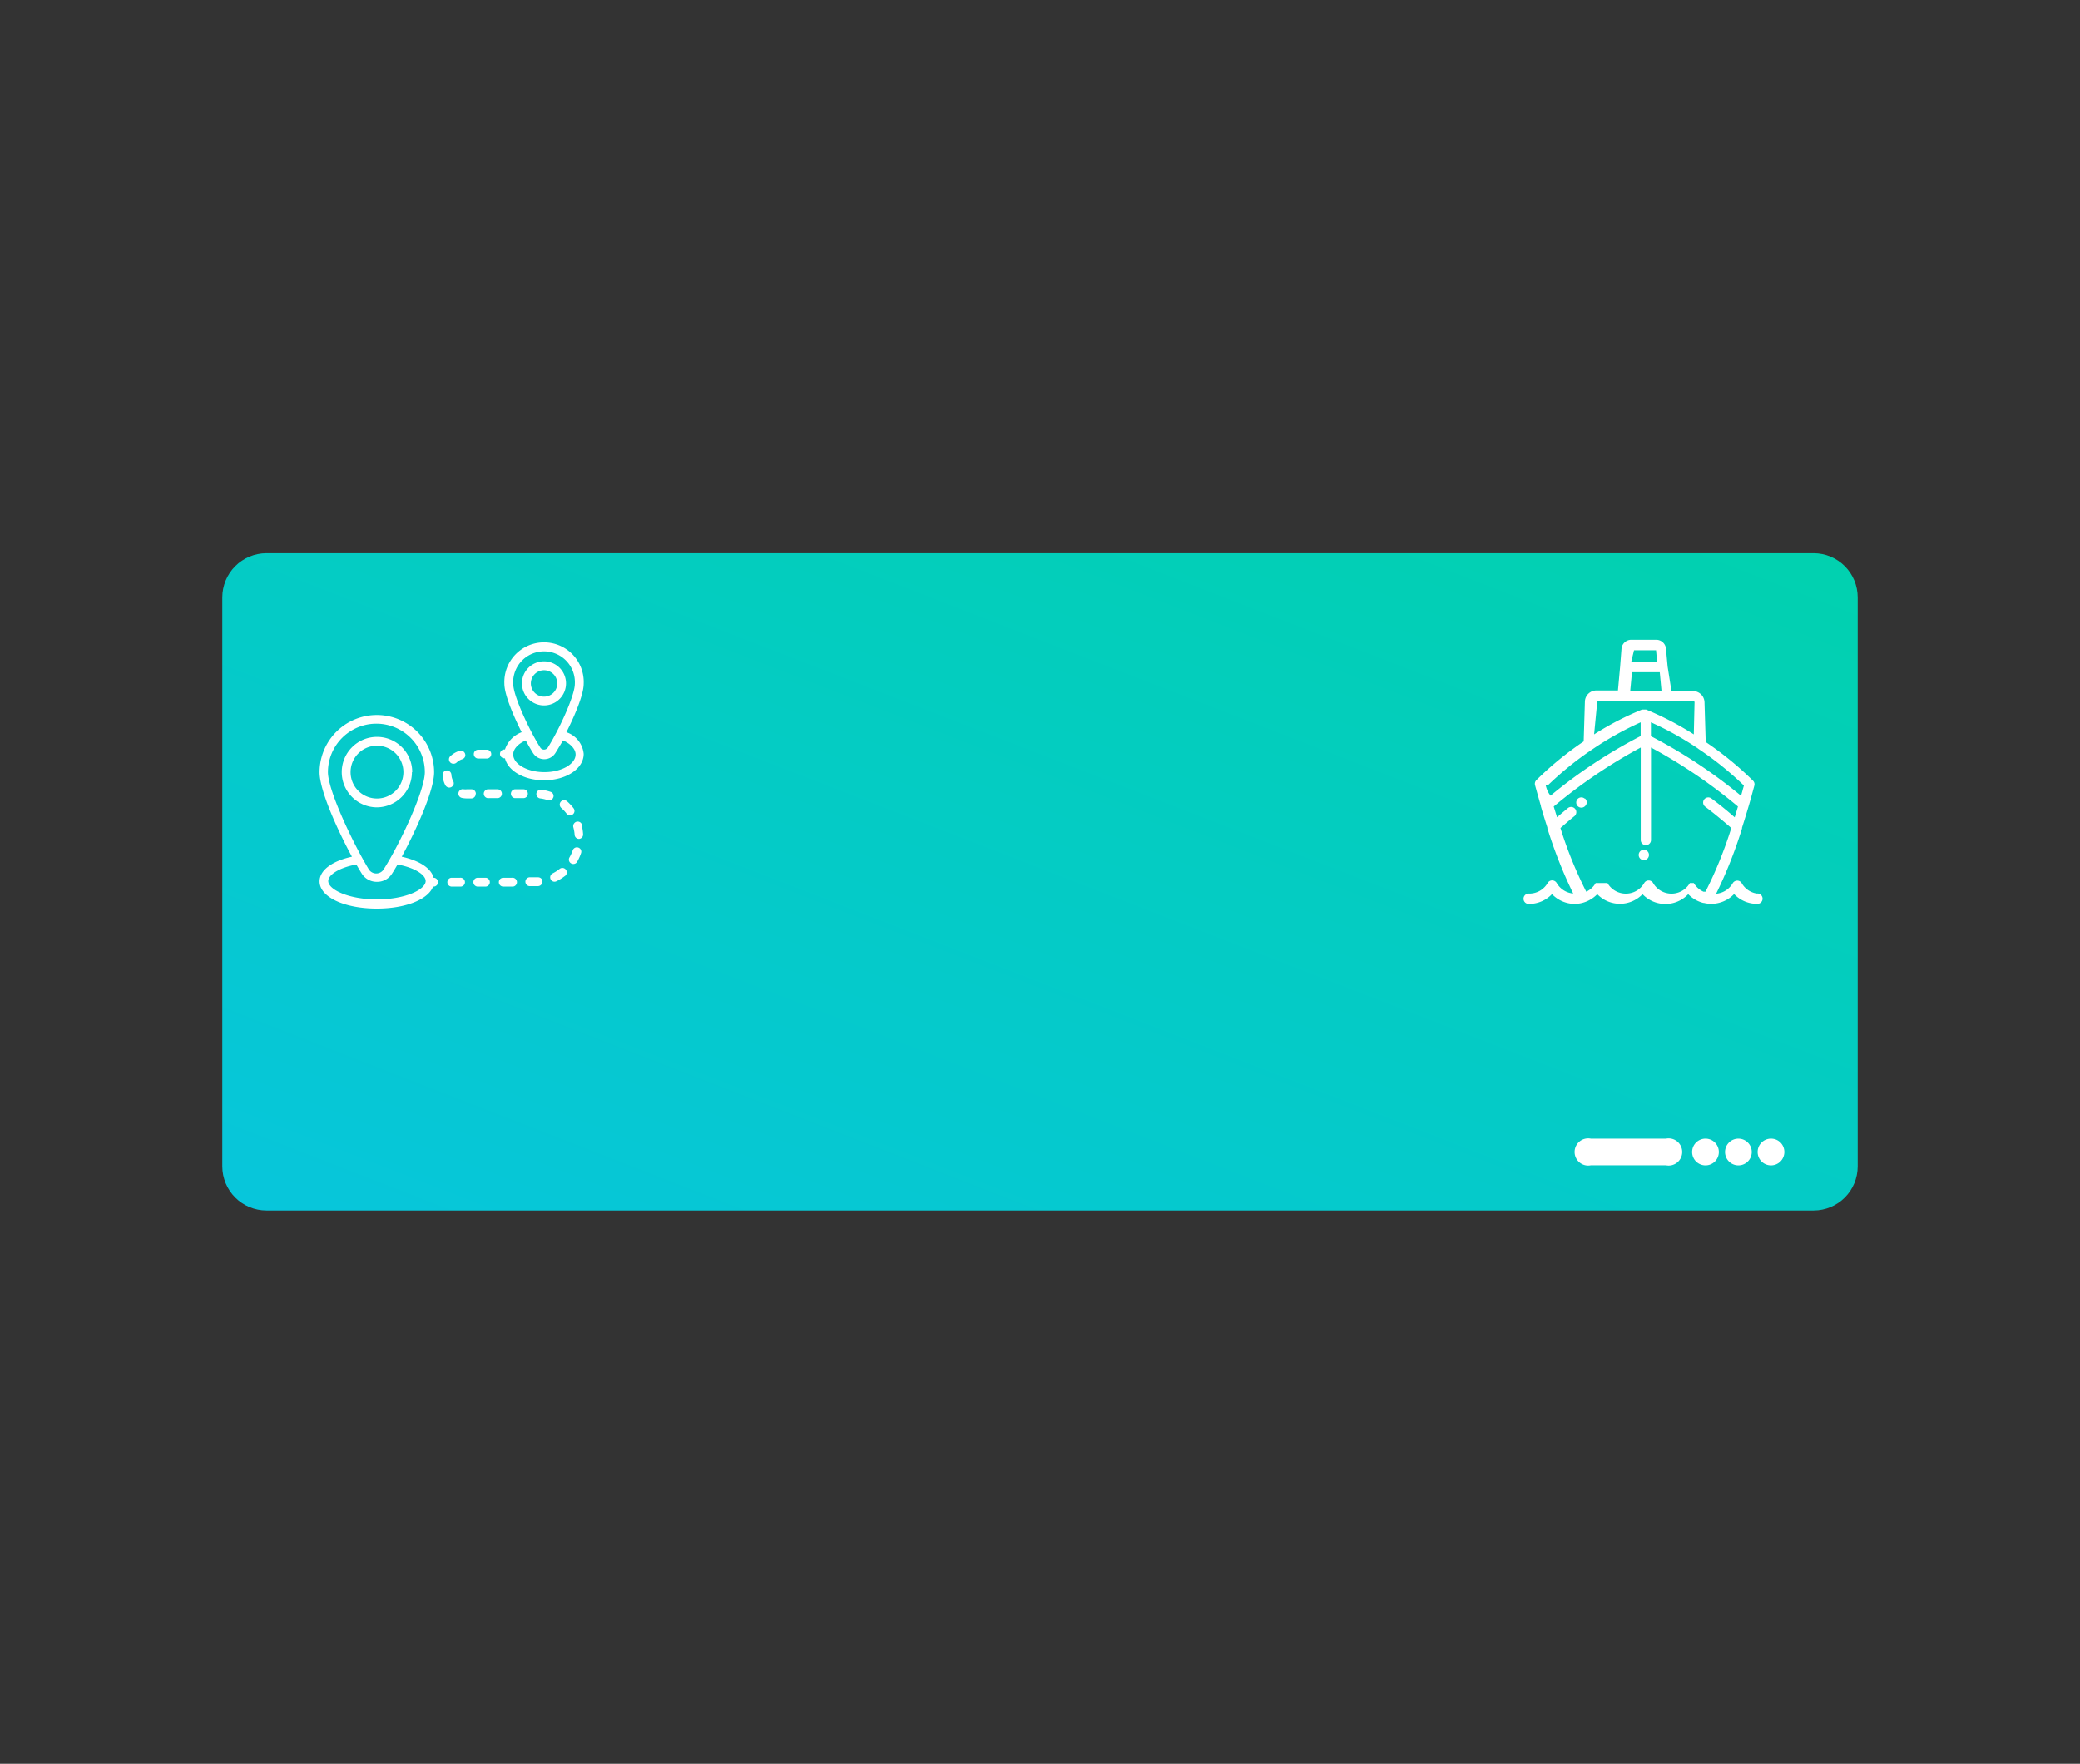 <svg xmlns="http://www.w3.org/2000/svg" xmlns:xlink="http://www.w3.org/1999/xlink" viewBox="0 0 275.64 233.71"><rect x="0" y="0" width="275.64" height="233.71" fill="#333333" stroke="none"/><defs><style>.cls-1{fill:none;clip-rule:evenodd;}.cls-2{clip-path:url(#clip-path);}.cls-3{fill:url(#linear-gradient);}.cls-4{fill:#fff;fill-rule:evenodd;}</style><clipPath id="clip-path" transform="translate(29.46 73.31)"><path class="cls-1" d="M5.84,0H210.89a5.85,5.85,0,0,1,5.83,5.84V81.25a5.84,5.84,0,0,1-5.83,5.83H5.84A5.85,5.85,0,0,1,0,81.25V5.84A5.86,5.86,0,0,1,5.84,0"/></clipPath><linearGradient id="linear-gradient" x1="-7.51" y1="1157.11" x2="-3.93" y2="1157.11" gradientTransform="matrix(-74.89, 0, 0, -72.65, -346.41, 84108.27)" gradientUnits="userSpaceOnUse"><stop offset="0" stop-color="#00d3a7"/><stop offset="1" stop-color="#0ac0f2"/></linearGradient></defs><g id="Layer_2" data-name="Layer 2"><g id="Layer_1-2" data-name="Layer 1"><g class="cls-2"><rect class="cls-3" x="28.45" y="-73.23" width="159.83" height="233.55" transform="translate(57.91 202.02) rotate(-68.71)"/></g><path class="cls-4" d="M42.64,29c-2.22,0-4.09-1.07-4.09-2.34,0-.71.64-1.42,1.66-1.86.35.64.68,1.21.95,1.64a1.75,1.75,0,0,0,3,0c.27-.43.6-1,1-1.64,1,.44,1.66,1.15,1.66,1.86,0,1.27-1.87,2.34-4.08,2.34M38.55,17.29a4.09,4.09,0,1,1,8.17,0c0,1.61-2.18,6.25-3.59,8.47a.62.62,0,0,1-.49.26.59.59,0,0,1-.49-.26C40.73,23.54,38.55,18.9,38.55,17.29Zm7.05,6.42c1.14-2.26,2.29-5,2.29-6.42a5.26,5.26,0,1,0-10.51,0c0,1.39,1.15,4.16,2.29,6.42A3.69,3.69,0,0,0,37.46,26h-.08a.58.58,0,0,0-.58.58.59.59,0,0,0,.58.59h.08c.41,1.67,2.53,2.91,5.18,2.91,2.94,0,5.25-1.53,5.25-3.5A3.37,3.37,0,0,0,45.6,23.71Z" transform="translate(29.46 73.31)"/><path class="cls-4" d="M40.89,17.27A1.75,1.75,0,1,1,42.64,19a1.75,1.75,0,0,1-1.75-1.76m4.66,0a2.92,2.92,0,1,0-2.91,2.92A2.91,2.91,0,0,0,45.55,17.27Z" transform="translate(29.46 73.31)"/><path class="cls-4" d="M17,29a3.5,3.5,0,1,1,3.5,3.5A3.49,3.49,0,0,1,17,29m8.17,0a4.67,4.67,0,1,0-4.67,4.67A4.67,4.67,0,0,0,25.13,29Z" transform="translate(29.46 73.31)"/><path class="cls-4" d="M20.46,45.87c-3.67,0-6.42-1.29-6.42-2.44,0-.76,1.28-1.73,3.72-2.19.26.45.51.87.73,1.22a2.34,2.34,0,0,0,2,1.08,2.31,2.31,0,0,0,2-1.08c.23-.35.47-.77.74-1.22,2.43.46,3.72,1.43,3.72,2.19,0,1.15-2.75,2.44-6.42,2.44M14,29a6.42,6.42,0,1,1,12.84,0c0,2.47-3.3,9.5-5.44,12.86a1.16,1.16,0,0,1-2,0C17.34,38.47,14,31.44,14,29Zm14,14H28c-.31-1.25-1.86-2.27-4.22-2.79,1.92-3.54,4.29-8.78,4.29-11.19a7.59,7.59,0,1,0-15.18,0c0,2.41,2.37,7.65,4.29,11.19-2.66.58-4.29,1.81-4.29,3.27,0,2.06,3.26,3.61,7.59,3.61,3.82,0,6.81-1.22,7.45-2.92h.14a.59.59,0,0,0,0-1.17Z" transform="translate(29.46 73.31)"/><path class="cls-4" d="M33.6,31.87a.58.58,0,0,0-.58-.59h-.6a2,2,0,0,1-.42,0,.53.53,0,0,0-.44.08.58.58,0,0,0,.19,1.06,3.05,3.05,0,0,0,.67.07H33a.58.58,0,0,0,.58-.58" transform="translate(29.46 73.31)"/><path class="cls-4" d="M43.87,32.35a.58.58,0,0,0-.36-.73,6.47,6.47,0,0,0-1.23-.29.6.6,0,0,0-.54.23.57.57,0,0,0-.07.58.59.59,0,0,0,.46.35,5.09,5.09,0,0,1,1,.23.57.57,0,0,0,.73-.37" transform="translate(29.46 73.31)"/><path class="cls-4" d="M46.17,34.72a.58.58,0,0,0,.38-.93,6.84,6.84,0,0,0-.86-.92.59.59,0,0,0-.83.05.59.59,0,0,0,.06.83,5,5,0,0,1,.7.75.58.58,0,0,0,.55.22" transform="translate(29.46 73.31)"/><path class="cls-4" d="M37.05,31.87a.58.58,0,0,0-.58-.59H35.32a.59.59,0,1,0,0,1.17h1.15a.58.58,0,0,0,.58-.58" transform="translate(29.46 73.31)"/><path class="cls-4" d="M47.67,36a.59.59,0,0,0-1-.26.6.6,0,0,0-.15.57,4.94,4.94,0,0,1,.17,1,.58.58,0,0,0,.58.54h0a.58.58,0,0,0,.54-.62,5.92,5.92,0,0,0-.2-1.25" transform="translate(29.46 73.31)"/><path class="cls-4" d="M47.18,39a.58.58,0,0,0-.74.36,5.33,5.33,0,0,1-.43.94.57.57,0,0,0,.21.79.58.58,0,0,0,.8-.2,6.24,6.24,0,0,0,.52-1.15.57.57,0,0,0-.36-.74" transform="translate(29.46 73.31)"/><path class="cls-4" d="M31.49,43H30.34a.59.59,0,0,0,0,1.17h1.15a.59.59,0,1,0,0-1.17" transform="translate(29.46 73.31)"/><path class="cls-4" d="M41.79,42.94H40.68a.59.59,0,0,0,0,1.17h1.19a.59.59,0,0,0,.48-.32.59.59,0,0,0,0-.59.61.61,0,0,0-.53-.26" transform="translate(29.46 73.31)"/><path class="cls-4" d="M40.49,31.87a.58.58,0,0,0-.58-.59H38.76a.59.59,0,0,0,0,1.17h1.15a.58.58,0,0,0,.58-.58" transform="translate(29.46 73.31)"/><path class="cls-4" d="M44.65,41.87a6.07,6.07,0,0,1-.87.55.58.58,0,0,0-.27.78.57.57,0,0,0,.78.26,6.15,6.15,0,0,0,1.07-.66.59.59,0,1,0-.71-.93" transform="translate(29.46 73.31)"/><path class="cls-4" d="M34.94,43H33.79a.59.59,0,0,0,0,1.17h1.15a.59.59,0,0,0,0-1.17" transform="translate(29.46 73.31)"/><path class="cls-4" d="M38.38,43H37.23a.63.63,0,0,0-.41.17.59.59,0,0,0-.17.42.58.58,0,0,0,.58.58h1.15a.59.59,0,1,0,0-1.17" transform="translate(29.46 73.31)"/><path class="cls-4" d="M30.64,27.89a.59.59,0,0,0,.4-.15,2,2,0,0,1,.76-.45.6.6,0,0,0,.4-.43A.62.62,0,0,0,32,26.3a.59.59,0,0,0-.57-.12,3.09,3.09,0,0,0-1.2.7.57.57,0,0,0-.15.64.59.59,0,0,0,.54.37" transform="translate(29.46 73.31)"/><path class="cls-4" d="M33.91,27.2h1.15a.59.59,0,0,0,.58-.59.58.58,0,0,0-.58-.58H33.91a.58.58,0,0,0-.58.58.59.59,0,0,0,.58.59" transform="translate(29.46 73.31)"/><path class="cls-4" d="M30.6,30.77a.6.6,0,0,0,0-.58,2.08,2.08,0,0,1-.24-.85.6.6,0,0,0-.61-.56.58.58,0,0,0-.55.62,3.19,3.19,0,0,0,.36,1.34.6.6,0,0,0,.52.31.58.58,0,0,0,.5-.28" transform="translate(29.46 73.31)"/><path class="cls-4" d="M191.31,77.57h-9.95a1.8,1.8,0,1,0,0,3.53h9.95a1.8,1.8,0,1,0,0-3.53" transform="translate(29.46 73.31)"/><path class="cls-4" d="M196.56,77.57a1.77,1.77,0,1,0,1.76,1.77,1.77,1.77,0,0,0-1.76-1.77" transform="translate(29.46 73.31)"/><path class="cls-4" d="M200.92,77.57a1.77,1.77,0,1,0,1.76,1.77,1.77,1.77,0,0,0-1.76-1.77" transform="translate(29.46 73.31)"/><path class="cls-4" d="M205.27,77.57A1.77,1.77,0,1,0,207,79.34a1.76,1.76,0,0,0-1.77-1.77" transform="translate(29.46 73.31)"/><path class="cls-4" d="M188.38,39.29a.68.68,0,0,0-.68.69h0a.68.68,0,1,0,1.36,0h0a.68.68,0,0,0-.68-.69" transform="translate(29.46 73.31)"/><path class="cls-4" d="M196.28,44.85A2.85,2.85,0,0,1,195,43.7h0l0,0,0,0,0,0,0,0,0,0,0,0,0,0,0,0,0,0,0,0h0l0,0,0,0h-.52l0,0,0,0h0l0,0,0,0,0,0,0,0s0,0,0,0l0,0,0,0,0,0v0l0,0h0a2.81,2.81,0,0,1-4.87,0,.68.68,0,0,0-.59-.34.67.67,0,0,0-.59.34,2.81,2.81,0,0,1-4.87,0h0l0,0v0l0,0,0,0,0,0,0,0,0,0,0,0,0,0,0,0h-.06l0,0h-.52l0,0H182l0,0,0,0,0,0,0,0,0,0,0,0,0,0,0,0v0l0,0h0a2.78,2.78,0,0,1-1.25,1.15,54.8,54.8,0,0,1-3.42-8.44l.59-.51c.41-.36.85-.73,1.31-1.1a.69.69,0,0,0-.86-1.07c-.47.38-.93.77-1.36,1.14l-.13.12-.44-1.43a68.71,68.71,0,0,1,11.53-7.82V38a.68.68,0,0,0,1.36,0V25.74a68.22,68.22,0,0,1,11.52,7.82c-.13.46-.28.94-.43,1.43l-.14-.12c-.88-.77-1.84-1.55-2.95-2.38a.68.68,0,1,0-.82,1.09c1.06.8,2,1.58,2.87,2.32l.59.51a54.8,54.8,0,0,1-3.42,8.44m-20.9-14.09a43,43,0,0,1,6-4.84l.12-.08a41.72,41.72,0,0,1,6.19-3.44v1.82a66.61,66.61,0,0,0-11.94,7.9C175.62,31.64,175.49,31.18,175.38,30.76Zm6.55-11a.16.16,0,0,1,.15-.17h12.6a.16.16,0,0,1,.15.17L195,24a40,40,0,0,0-6.32-3.29h-.54A39.52,39.52,0,0,0,181.79,24Zm4.61-4h3.68l.23,2.45h-4.14Zm.27-2.91H190l.14,1.54h-3.43Zm8.56,13.09a43,43,0,0,1,6,4.84c-.12.42-.24.88-.38,1.36a67,67,0,0,0-11.94-7.9V22.4a41.72,41.72,0,0,1,6.19,3.44Zm8.14,19.19a2.81,2.81,0,0,1-2.43-1.41.68.68,0,0,0-.59-.34.7.7,0,0,0-.6.34,2.83,2.83,0,0,1-2.2,1.4,59.48,59.48,0,0,0,3.43-8.65l0-.1c.32-1,.6-1.92.86-2.8l0,0c.3-1,.56-2,.77-2.77a.67.67,0,0,0-.17-.66,44.18,44.18,0,0,0-6.27-5.13l-.16-5.25a1.53,1.53,0,0,0-1.52-1.5h-2.86L191.53,15s0,0,0,0l-.21-2.28A1.3,1.3,0,0,0,190,11.46h-3.3a1.3,1.3,0,0,0-1.28,1.22L185.24,15v0l-.29,3.18h-2.86a1.52,1.52,0,0,0-1.52,1.5l-.16,5.25a43.62,43.62,0,0,0-6.27,5.13.69.69,0,0,0-.18.66c.22.79.48,1.73.78,2.76a.14.14,0,0,0,0,.06c.25.88.54,1.83.86,2.8a.29.29,0,0,0,0,.1,60.62,60.62,0,0,0,3.42,8.65,2.81,2.81,0,0,1-2.19-1.4.7.7,0,0,0-.6-.34.68.68,0,0,0-.59.34,2.81,2.81,0,0,1-2.43,1.41.69.69,0,1,0,0,1.37,4.17,4.17,0,0,0,3-1.3,4.2,4.2,0,0,0,3,1.3,4.15,4.15,0,0,0,1-.13h0a4.29,4.29,0,0,0,2-1.16,4.17,4.17,0,0,0,6,0,4.17,4.17,0,0,0,6.05,0,4.28,4.28,0,0,0,2,1.16l.08,0a4.07,4.07,0,0,0,1,.12,4.2,4.2,0,0,0,3-1.3,4.16,4.16,0,0,0,3,1.3.69.69,0,1,0,0-1.37Z" transform="translate(29.46 73.31)"/><path class="cls-4" d="M180.56,32.53a.68.68,0,0,0-.92,0,.52.52,0,0,0-.14.19.68.68,0,0,0,.3.92.69.69,0,0,0,.82-.16h0a.67.67,0,0,0-.06-1" transform="translate(29.46 73.31)"/></g></g></svg>